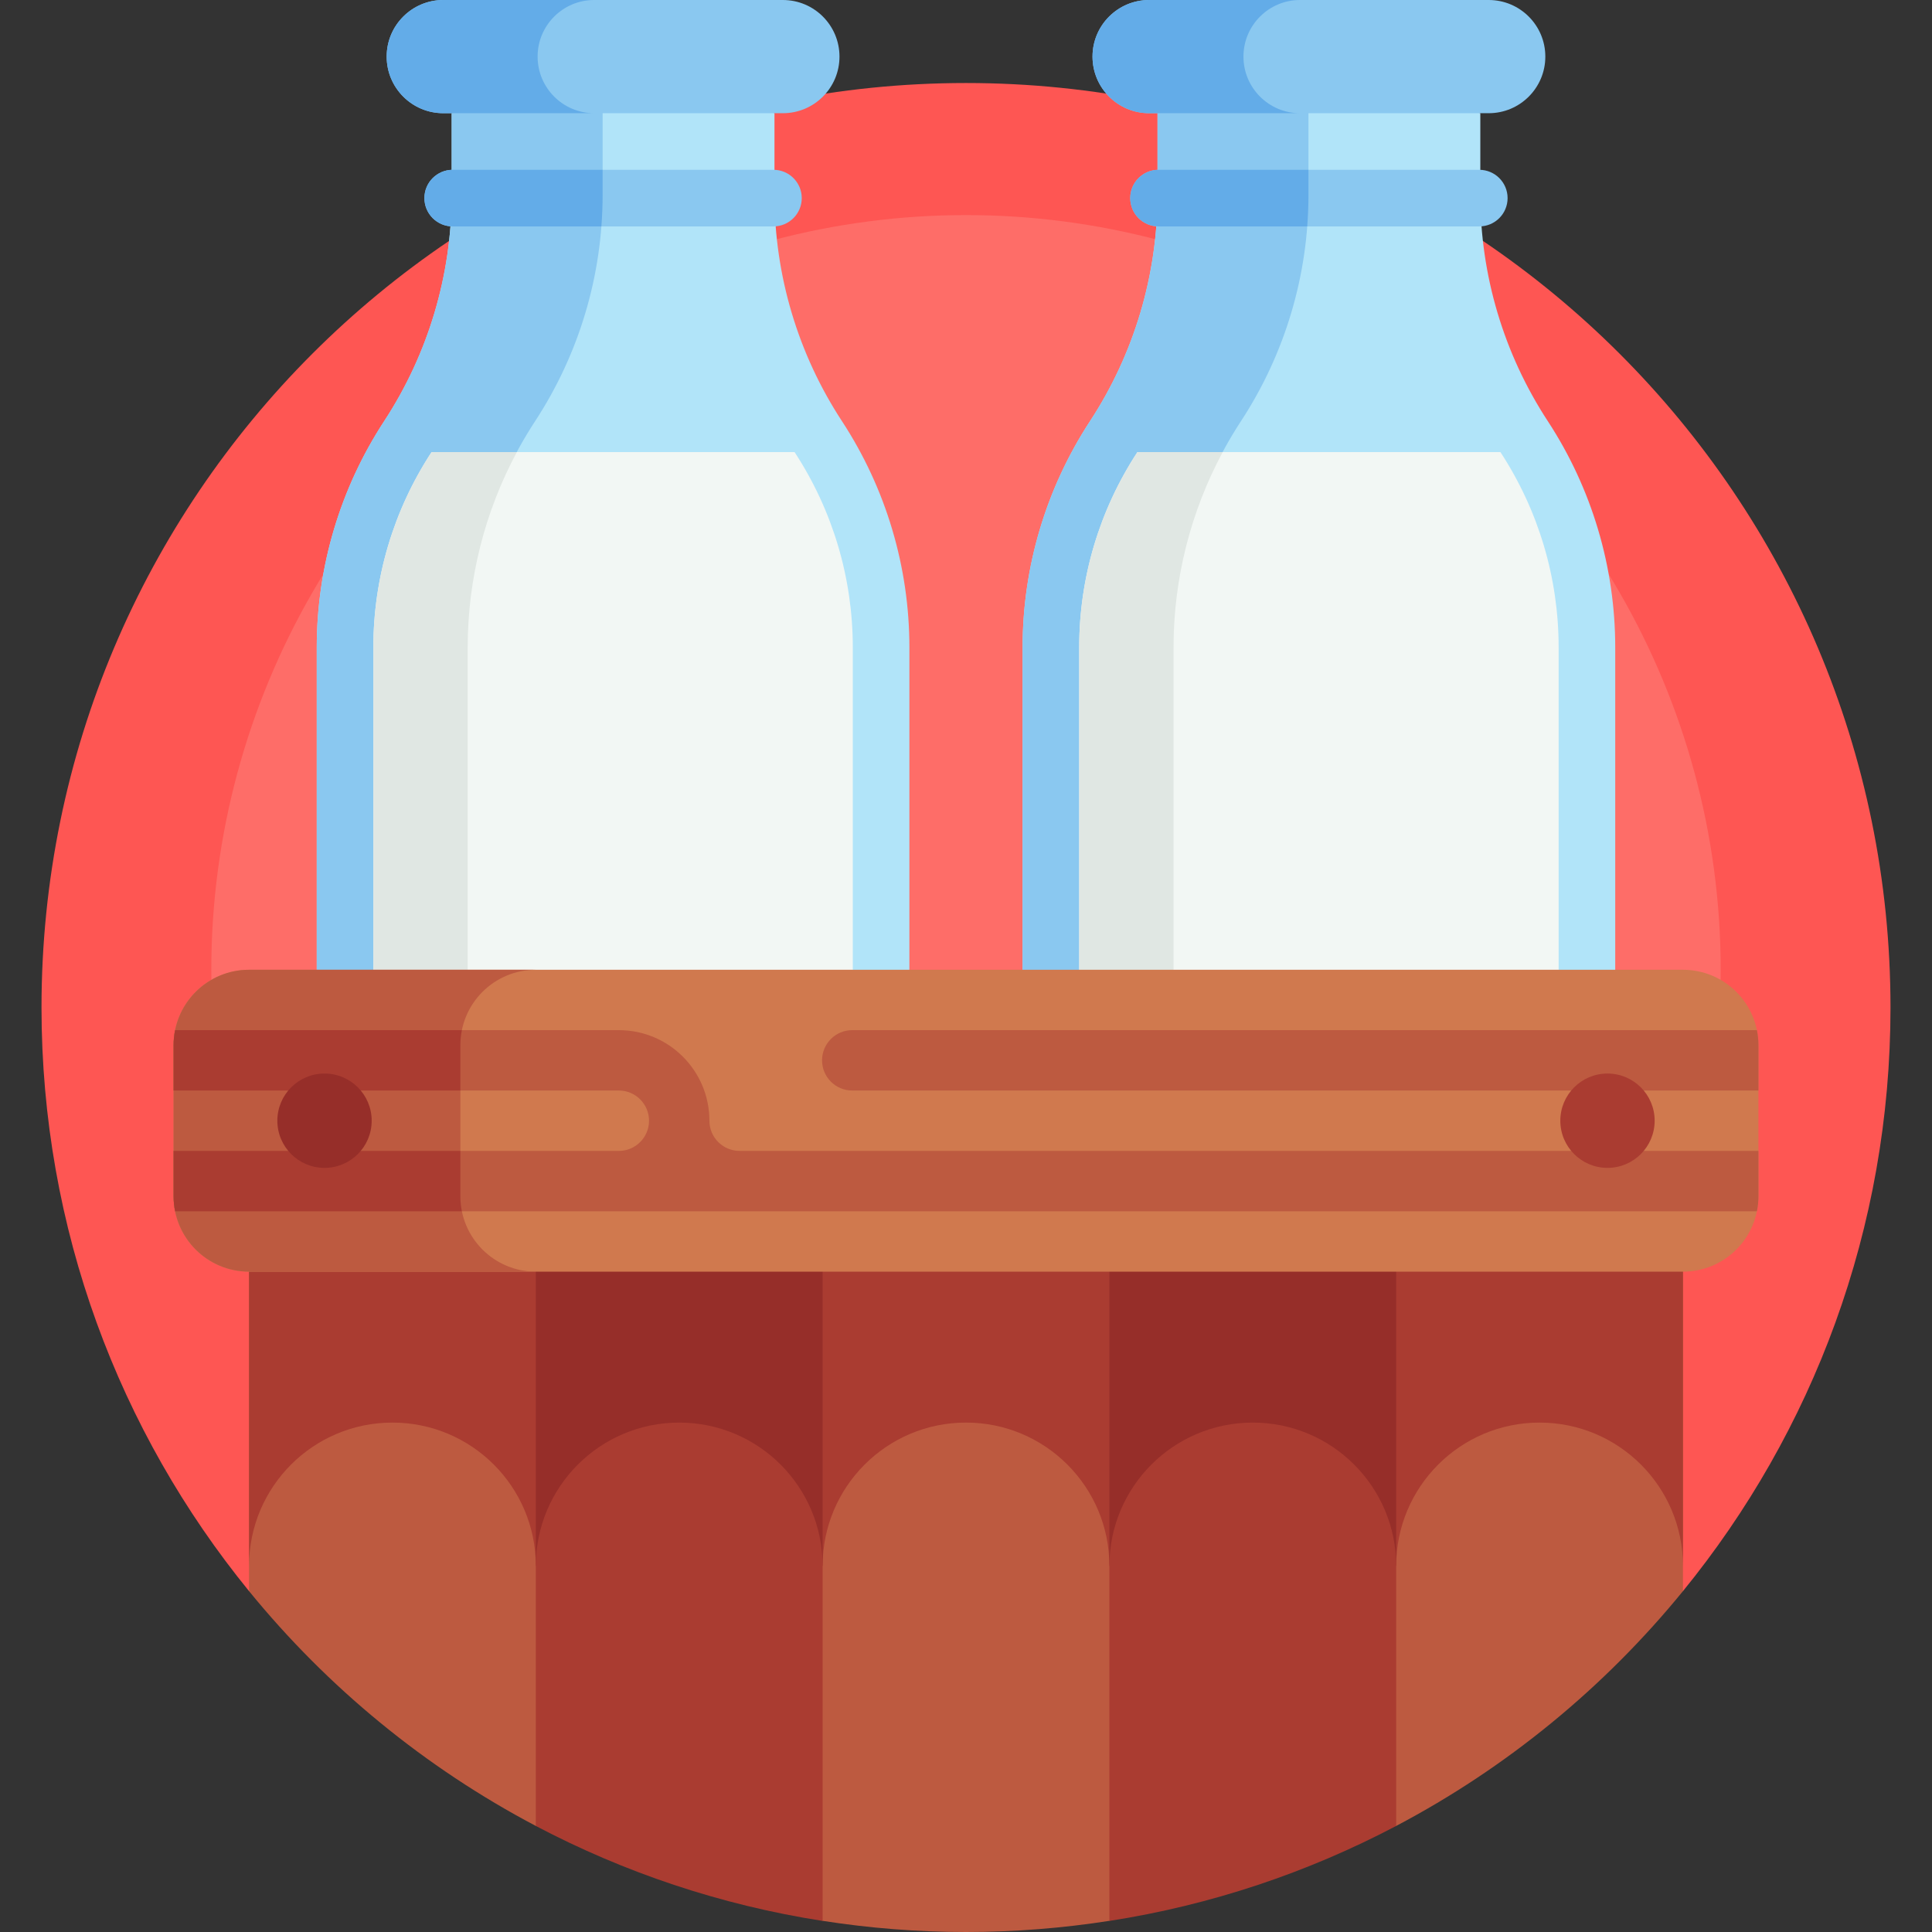 <svg id="Capa_1" enable-background="new 0 0 512 512" height="512" viewBox="0 0 512 512" width="512" xmlns="http://www.w3.org/2000/svg"><rect x="0" y="0" width="512" height="512" fill="#333333" stroke="none"/><g><g><g><path d="m446 421.668c34.377-42.179 55-96.012 55-154.668 0-135.31-109.69-245-245-245s-245 109.69-245 245c0 58.656 20.623 112.489 55 154.668z" fill="#fe5653"/></g></g><g><g><circle cx="256" cy="257" fill="#fe6d68" r="200"/></g></g><g><g><path d="m205.245 51.628v-21.628l-42.772-15-42.773 15v21.628c0 21.303-6.213 42.143-17.878 59.968-11.665 17.825-17.878 38.665-17.878 59.968v125.436h157.056v-125.436c0-21.303-6.213-42.143-17.878-59.968-11.664-17.825-17.877-38.666-17.877-59.968z" fill="#b1e4f9"/></g></g><g><g><path d="m141.823 111.596c11.664-17.825 17.877-38.666 17.877-59.968v-35.656l-40 14.028v21.628c0 21.303-6.213 42.143-17.878 59.968s-17.878 38.665-17.878 59.968v125.436h40v-125.436c.001-21.303 6.214-42.143 17.879-59.968z" fill="#8ac8f0"/></g></g><g><g><path d="m210.57 119.809c10.095 15.425 15.43 33.321 15.43 51.754v110.437h-127.055v-110.436c0-18.434 5.335-36.33 15.429-51.755z" fill="#f2f7f4"/></g></g><g><g><path d="m123.945 171.564c0-18.111 4.506-35.881 13.02-51.755h-22.591c-10.094 15.425-15.429 33.321-15.429 51.755v110.436h25z" fill="#e0e7e3"/></g></g><g><g><path d="m207.472 30h-90c-8.284 0-15-6.716-15-15 0-8.284 6.716-15 15-15h90c8.284 0 15 6.716 15 15 0 8.284-6.715 15-15 15z" fill="#8ac8f0"/></g></g><g><g><path d="m142.472 15c0-8.284 6.716-15 15-15h-40c-8.284 0-15 6.716-15 15s6.716 15 15 15h40c-8.284 0-15-6.716-15-15z" fill="#63ace8"/></g></g><g><g><path d="m204.972 60h-85c-4.142 0-7.5-3.358-7.5-7.5 0-4.142 3.358-7.5 7.5-7.5h85c4.142 0 7.5 3.358 7.5 7.5 0 4.142-3.357 7.5-7.5 7.5z" fill="#8ac8f0"/></g></g><g><g><path d="m119.972 45c-4.142 0-7.5 3.358-7.5 7.5s3.358 7.5 7.5 7.5h39.401c.213-2.779.327-5.571.327-8.372v-6.628z" fill="#63ace8"/></g></g><g><g><path d="m392.3 51.628v-21.628l-42.772-15-42.772 15v21.628c0 21.303-6.213 42.143-17.878 59.968-11.665 17.825-17.878 38.665-17.878 59.968v125.436h157.055v-125.436c0-21.303-6.213-42.143-17.878-59.968-11.664-17.825-17.877-38.666-17.877-59.968z" fill="#b1e4f9"/></g></g><g><g><path d="m328.878 111.596c11.665-17.825 17.878-38.665 17.878-59.968v-35.656l-40 14.028v21.628c0 21.303-6.213 42.143-17.878 59.968s-17.878 38.665-17.878 59.968v125.436h40v-125.436c0-21.303 6.213-42.143 17.878-59.968z" fill="#8ac8f0"/></g></g><g><g><path d="m397.625 119.809c10.095 15.425 15.43 33.321 15.43 51.754v110.437h-127.055v-110.436c0-18.434 5.335-36.33 15.429-51.755z" fill="#f2f7f4"/></g></g><g><g><path d="m311 171.564c0-18.111 4.506-35.881 13.02-51.755h-22.591c-10.094 15.425-15.429 33.321-15.429 51.755v110.436h25z" fill="#e0e7e3"/></g></g><g><g><path d="m394.528 30h-90c-8.284 0-15-6.716-15-15 0-8.284 6.716-15 15-15h90c8.284 0 15 6.716 15 15 0 8.284-6.716 15-15 15z" fill="#8ac8f0"/></g></g><g><g><path d="m329.528 15c0-8.284 6.716-15 15-15h-40c-8.284 0-15 6.716-15 15s6.716 15 15 15h40c-8.285 0-15-6.716-15-15z" fill="#63ace8"/></g></g><g><g><path d="m392.028 60h-85c-4.142 0-7.5-3.358-7.5-7.5 0-4.142 3.358-7.5 7.5-7.5h85c4.142 0 7.5 3.358 7.5 7.5 0 4.142-3.358 7.5-7.5 7.5z" fill="#8ac8f0"/></g></g><g><g><path d="m307.028 45c-4.142 0-7.5 3.358-7.5 7.5s3.358 7.5 7.5 7.5h39.401c.213-2.779.327-5.571.327-8.372v-6.628z" fill="#63ace8"/></g></g><g><g><path d="m66 297v124.668c20.801 25.522 46.646 46.763 76.006 62.229h37.994l37.966 25.143c12.397 1.934 25.094 2.96 38.034 2.96s25.637-1.026 38.034-2.959l37.966-25.144h37.994c29.36-15.466 55.205-36.708 76.006-62.229v-124.668z" fill="#bd5a40"/></g></g><g><g><path d="m66 297v118c0-20.987 17.013-38 38-38s38 17.013 38 38h76c0-20.987 17.013-38 38-38s38 17.013 38 38h76c0-20.987 17.013-38 38-38s38 17.013 38 38v-118z" fill="#aa3c31"/></g></g><g><g><path d="m142 483.897c23.361 12.304 48.944 20.952 76 25.166v-212.063h-76z" fill="#aa3c31"/></g></g><g><g><path d="m294 509.063c27.056-4.213 52.639-12.862 76-25.166v-186.897h-76z" fill="#aa3c31"/></g></g><g><g><path d="m142 297v118c0-20.987 17.013-38 38-38 20.987 0 38 17.013 38 38v-118z" fill="#962e29"/></g></g><g><g><path d="m294 297v118c0-20.987 17.013-38 38-38 20.987 0 38 17.013 38 38v-118z" fill="#962e29"/></g></g><g><g><path d="m446 337h-380c-11.046 0-20-8.954-20-20v-40c0-11.046 8.954-20 20-20h380c11.046 0 20 8.954 20 20v40c0 11.046-8.954 20-20 20z" fill="#d0794e"/></g></g><g><g><path d="m122 317v-40c0-11.046 8.954-20 20-20h-76c-11.046 0-20 8.954-20 20v40c0 11.046 8.954 20 20 20h76c-11.046 0-20-8.954-20-20z" fill="#bd5a40"/></g></g><g><g><path d="m217.853 281c0 4.418 3.582 8 8 8h240.147v-12c0-1.37-.139-2.707-.402-4h-239.745c-4.418 0-8 3.582-8 8z" fill="#bd5a40"/></g></g><g><g><path d="m196 305c-4.418 0-8-3.582-8-8 0-13.255-10.745-24-24-24h-117.598c-.262 1.293-.402 2.63-.402 4v12h118c4.418 0 8 3.582 8 8s-3.582 8-8 8h-118v12c0 1.37.139 2.707.402 4h419.197c.262-1.293.402-2.63.402-4v-12z" fill="#bd5a40"/></g></g><g><g><g><path d="m46.399 320.981c.001.006.002.012.003.019h76c-.262-1.293-.402-2.63-.402-4v-12h-76v12c0 .685.035 1.362.103 2.03.066.66.166 1.311.296 1.951z" fill="#aa3c31"/></g></g><g><g><path d="m122 277c0-1.37.139-2.707.402-4h-76c-.001.006-.002.012-.003.019-.129.64-.229 1.291-.296 1.952-.068.667-.103 1.344-.103 2.029v12h76z" fill="#aa3c31"/></g></g></g><g><g><circle cx="86" cy="297" fill="#962e29" r="12.5"/></g></g><g><g><circle cx="426" cy="297" fill="#aa3c31" r="12.5"/></g></g></g></svg>